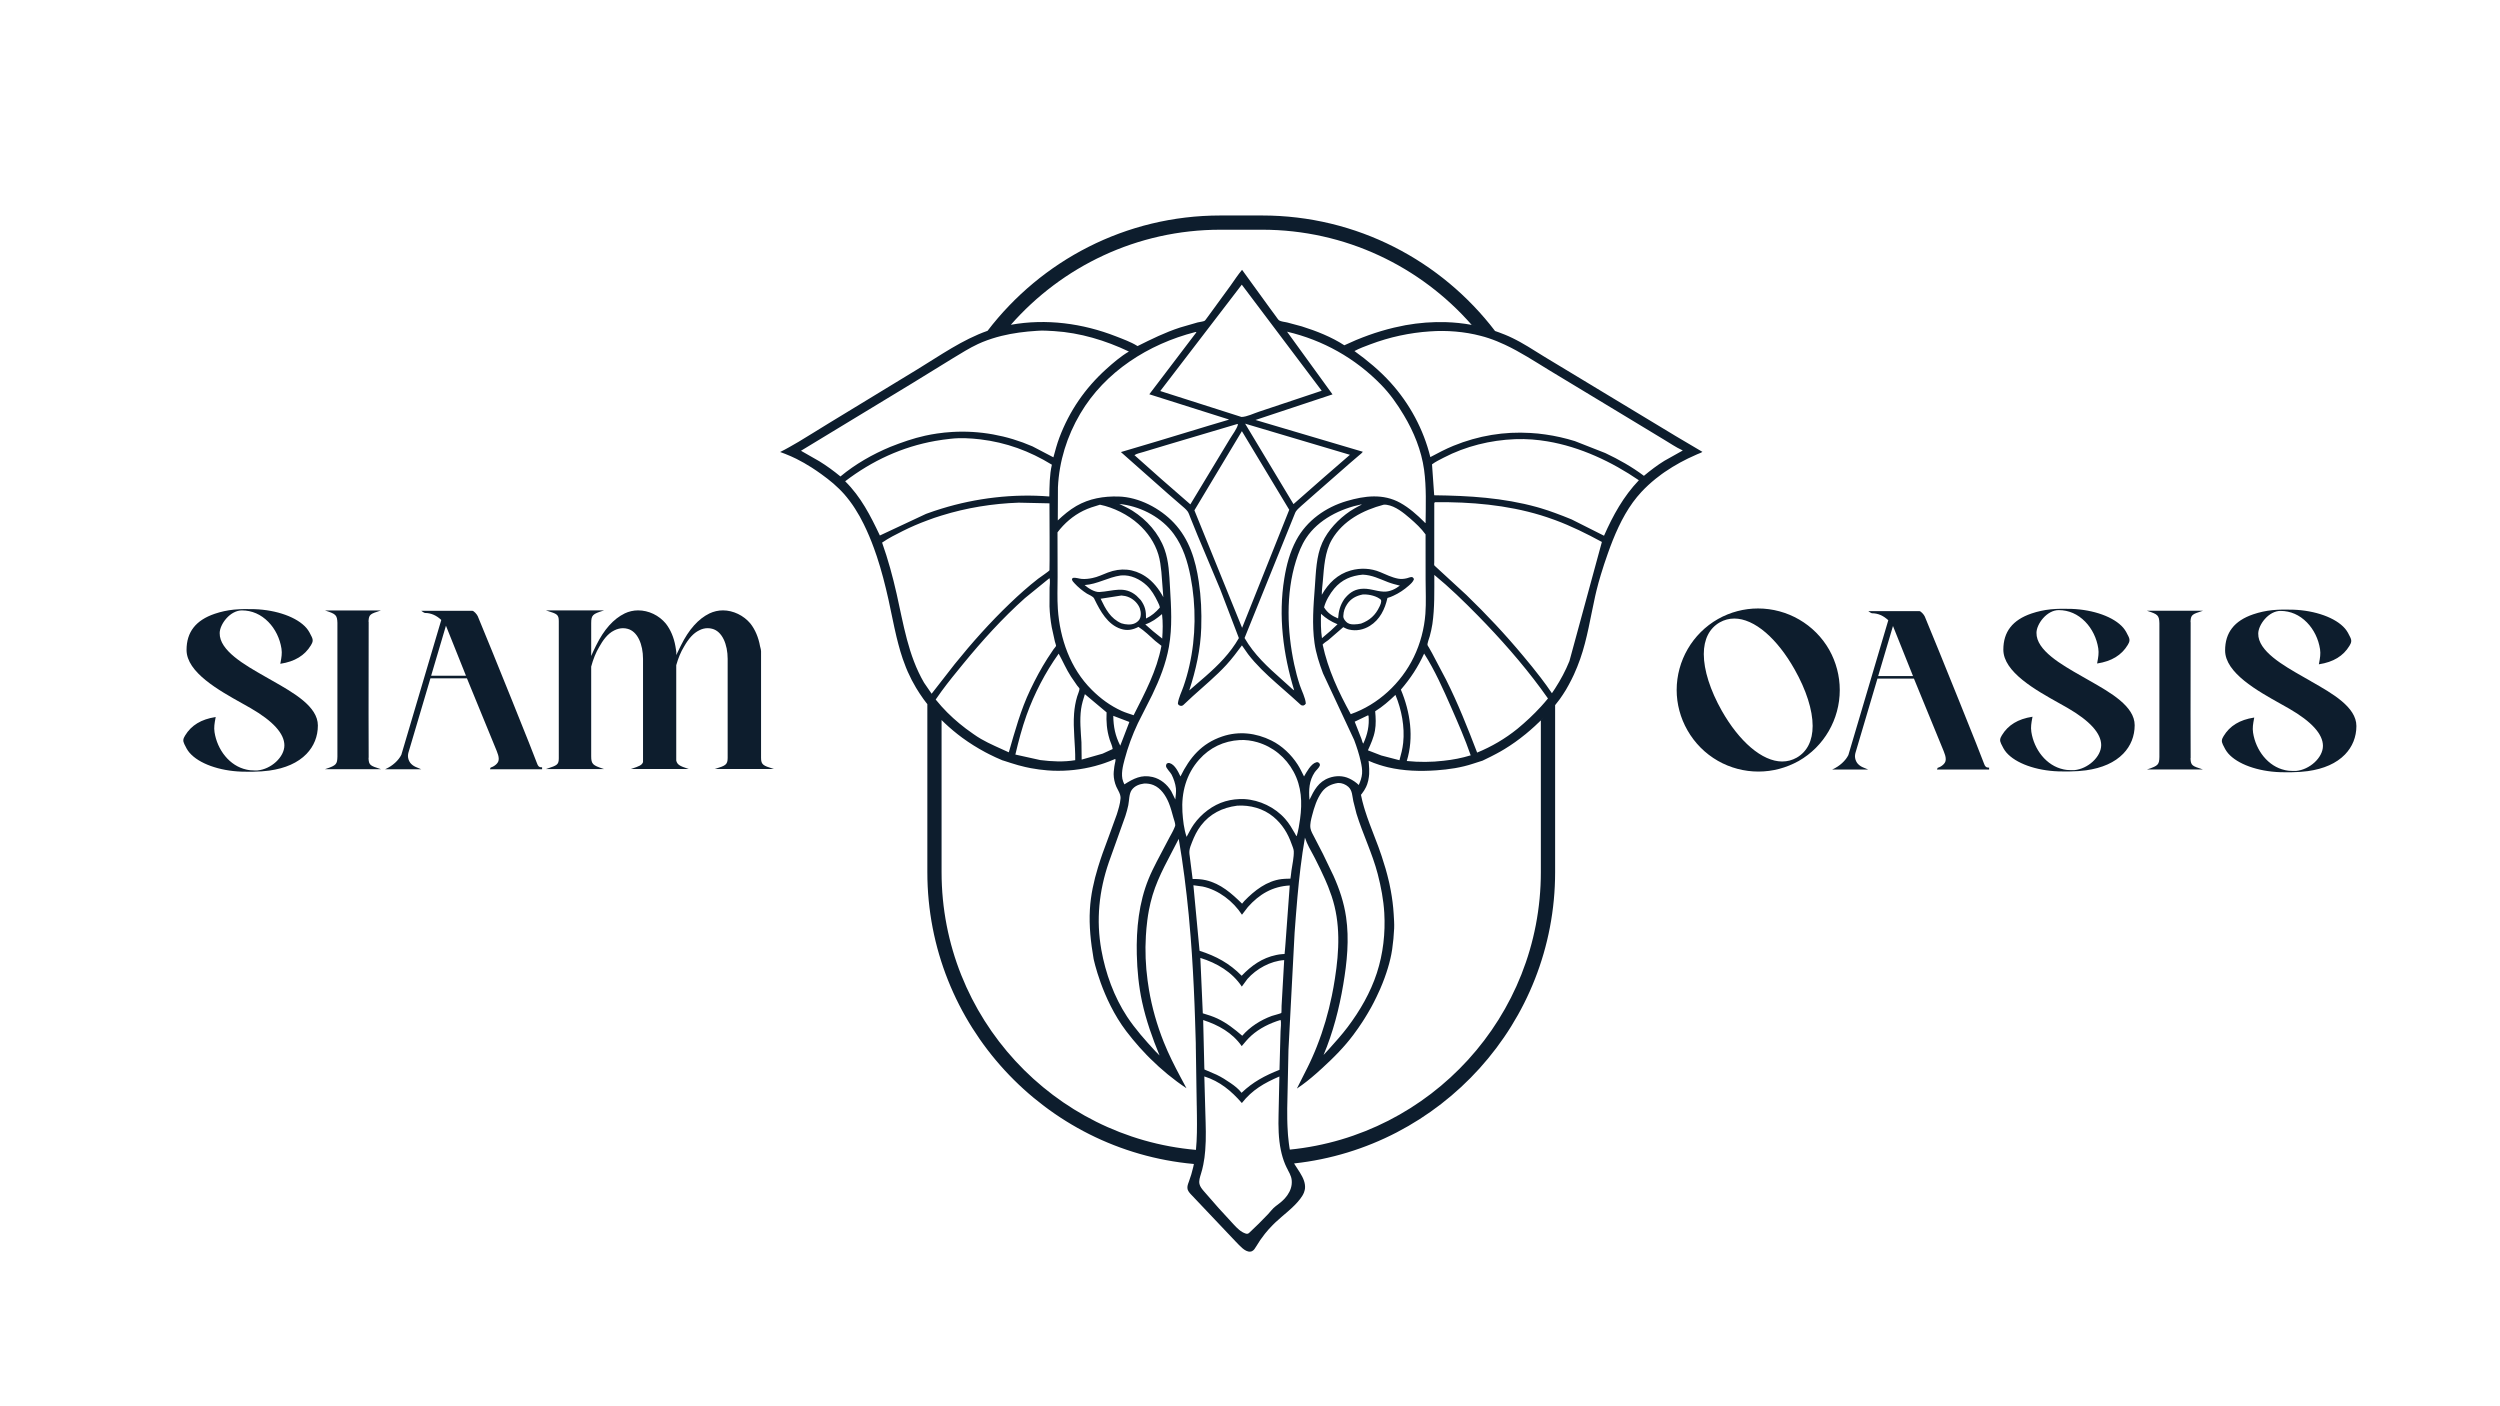 <?xml version="1.0" encoding="UTF-8"?>
<svg id="_Слой_1" data-name="Слой 1" xmlns="http://www.w3.org/2000/svg" version="1.1" viewBox="0 0 1920 1080">
  <defs>
    <style>
      .cls-1 {
        fill: #0d1d2d;
        stroke-width: 0px;
      }
    </style>
  </defs>
  <g>
    <g>
      <path class="cls-1" d="M250.32,590.48l-.77.25h43.05l-.77-.25c-7.2-2.34-8.49-2.77-8.77-7.69v-.75s.08-.22.08-.22v-.03c-.06-1.2-.08-21.65-.08-33.73,0-11.54.02-69.17.08-70.29v-.03s-.08-.22-.08-.22v-.75c.28-4.93,1.57-5.36,8.77-7.7l.77-.25h-43.05l.77.25c7.44,2.42,8.65,3.25,8.81,9.31v69.67s0,33.1,0,33.1c-.15,5.61-.76,6.7-8.81,9.32Z"/>
      <path class="cls-1" d="M381.32,576.36l.21.54c.74,1.89,1.5,3.85,1.5,5.96,0,.13-.03.3-.06.48-.04.23-.09.5-.09.75-.32,2.05-3,4.46-5.99,5.35l-.06.02-.57,1.33h40.07v-1.51h-.75c-1.48,0-2.45-.93-3.15-3.03-1.1-3.63-35.56-89.18-45.52-113.02-.66-1.48-3.01-4.13-4.17-4.13h-39.2l.31.23c.2.15,1.92,1.43,2.57,1.43,4.52,0,8.72,1.81,12.48,5.37l-30.67,103.55c-2.18,4.35-6.75,8.51-11.94,10.85l-.55.25h27.74l-4.33-1.81c-1.69-.77-3.09-1.86-4.16-3.23-1.09-1.56-1.69-3.41-1.69-5.23,0-.76.16-1.54.31-2.3l16.96-57.27h28.03l22.72,55.41ZM357.87,518.98h-26.76l11.38-38.44,15.38,38.44Z"/>
      <path class="cls-1" d="M479.73,471.14c-8.55,4.14-15.91,12.39-21.88,24.53l-.47.94c-1.26,2.52-2.27,4.71-3.34,7.21v-25.24c0-6.23,1.26-7.08,9.11-9.54l.8-.25h-44.71l1.09.34c7.3,2.28,8.82,2.76,8.82,7.89v105.37c0,4.95-1.49,5.45-8.67,7.84l-1.19.4h44.61l-.76-.25c-7.85-2.62-9.11-3.49-9.11-9.7v-68.72c1.53-5.78,3.62-10.9,6.22-15.23,2.52-4.49,6.11-9.97,11.48-12.57,2.23-1.11,4.52-1.7,6.65-1.7,1.26,0,2.49.16,3.55.46,3.7.94,6.78,3.78,8.9,8.21,1.94,4.05,3.01,9.34,3.01,14.89v79.31c-.89,2.36-2.93,3.14-8.64,5.04l-.76.25h44.63l-.77-.25c-6.26-2.03-8.2-3.11-8.95-6.27v-73.24c1.56-5.53,3.49-10.16,5.91-14.14,3.61-6.41,7.41-10.53,11.64-12.58,2.03-1.1,4.34-1.7,6.48-1.7,1.26,0,2.49.16,3.55.46,3.7.94,6.78,3.78,8.9,8.21,1.94,4.05,3.01,9.34,3.01,14.89v76.06c0,5.25-1.74,5.99-9.11,8.29l-.81.25h45.49l-.81-.25c-7.37-2.3-9.11-3.04-9.11-8.29v-81.83c0-1-.29-2.08-.57-3.12-.07-.27-.15-.54-.21-.8-1.17-6.7-3.72-12.71-7.35-17.36-5.18-6.28-13.28-10.18-21.14-10.18-3.54,0-7.11.81-10.34,2.35-8.55,4.14-15.91,12.39-21.88,24.53l-.47.94c-.41.87-.83,1.71-1.27,2.59-.63,1.26-1.28,2.55-1.9,3.96,0-.19.01-.37.02-.55.04-.8.07-1.55-.04-2.38-.08-.63-.2-1.31-.31-1.96-.11-.65-.23-1.32-.31-1.94-1.17-6.7-3.71-12.7-7.35-17.36-5.26-6.37-13.22-10.18-21.3-10.18-3.54,0-7.11.81-10.34,2.35Z"/>
      <path class="cls-1" d="M145.63,578.16c7.09,8.23,22.78,13.9,39.97,14.46,2.15.05,3.94.08,5.58.08.58,0,1.14,0,1.7,0h.08c.34,0,.68-.01,1.03-.02h.4c4.64-.08,8.68-.36,12.38-.86,12.43-1.72,22.05-6.03,28.6-12.79,5.73-5.92,8.76-13.49,8.76-21.86,0-14.52-18.45-25.01-34.73-34.26-1.08-.62-2.16-1.23-3.22-1.83-.89-.51-1.81-1.03-2.73-1.56-15.58-8.87-34.98-19.9-34.73-33.31,0-3.31,1.99-7.7,5.07-11.19,3.47-3.94,7.81-6.21,11.89-6.23.05,0,.1,0,.15,0,7.63,0,14.65,3.07,20.32,8.89,5.27,5.41,8.83,12.69,10.03,20.49.57,3.68-.04,6.95-.68,10.42-.06.34-.13.69-.19,1.03l-.03.18.18-.03c10.94-1.7,18.56-6.33,23.3-14.15,1.5-2.48,1.91-3.95.59-6.66-1.09-2.24-2.22-4.56-4.03-6.66-7.09-8.23-22.78-13.9-39.97-14.46-5.09-.12-10.12-.19-15.74.36-5.07.52-9.89,1.57-14.73,3.2-14.54,4.96-21.61,14.04-21.61,27.76,0,17.19,24.81,31.04,42.93,41.15,2.26,1.26,4.4,2.46,6.36,3.59,17.15,9.92,25.85,19.53,25.85,28.56s-10.26,18.32-20.7,19.24c-.84,0-1.66,0-2.45,0-.94.02-1.91-.04-2.88-.14h-.16c-.16-.03-.32-.05-.49-.08l-.23-.03c-.37-.05-.74-.11-1.1-.17-.29-.05-.57-.1-.85-.16-.07-.01-.14-.03-.21-.05l-.14-.03c-6.26-1.39-11.92-5-16.37-10.44-4.18-5.1-7.05-11.6-8.07-18.3-.57-3.69.04-6.97.68-10.43l.22-1.19-.18.03c-10.94,1.7-18.57,6.33-23.3,14.15-1.5,2.48-1.91,3.95-.59,6.66,1.09,2.24,2.22,4.56,4.03,6.66Z"/>
    </g>
    <g>
      <path class="cls-1" d="M1412.94,529.94c0-10.82-2.81-21.51-8.12-30.93-11.13-19.56-32.08-31.71-54.66-31.71-10.72,0-21.36,2.81-30.77,8.12-19.56,11.13-31.71,32.02-31.71,54.51,0,10.75,2.86,21.45,8.28,30.92,5.58,9.81,13.67,17.93,23.39,23.47,9.45,5.39,20.21,8.24,31.12,8.24s21.36-2.81,30.92-8.12c19.46-11.08,31.55-31.96,31.55-54.51ZM1392.11,557.53c0,11.34-4.24,19.76-12.25,24.36-3.46,1.95-7.21,2.94-11.16,2.94-7.54,0-15.88-3.74-24.13-10.8-7.96-6.82-15.64-16.54-22.2-28.1-8.94-15.8-13.86-31.27-13.86-43.58,0-11.34,4.24-19.76,12.25-24.36,3.46-1.95,7.21-2.95,11.16-2.95,7.6,0,15.97,3.74,24.19,10.82,7.91,6.81,15.57,16.58,22.14,28.24,8.94,15.8,13.86,31.22,13.86,43.42Z"/>
      <path class="cls-1" d="M1494.19,584.32c-.32,2.05-3,4.46-5.99,5.35l-.06.02-.57,1.33h40.07v-1.51h-.75c-1.48,0-2.45-.93-3.15-3.03-1.1-3.63-35.56-89.19-45.52-113.02-.66-1.48-3.01-4.13-4.17-4.13h-39.2l.31.23c.2.15,1.92,1.43,2.57,1.43,4.52,0,8.72,1.81,12.48,5.37l-30.67,103.55c-2.18,4.35-6.75,8.51-11.94,10.85l-.55.25h27.74l-4.33-1.81c-1.69-.77-3.09-1.85-4.16-3.23-1.09-1.56-1.69-3.41-1.69-5.23,0-.76.16-1.54.31-2.3l16.96-57.27h28.03l22.72,55.41.21.54c.74,1.9,1.5,3.85,1.5,5.96,0,.13-.03.3-.06.48-.04.23-.09.5-.09.75ZM1469.19,519.21h-26.76l11.38-38.44,15.38,38.44Z"/>
      <path class="cls-1" d="M1691.11,469.31l.77-.25h-43.05l.77.25c7.44,2.42,8.65,3.25,8.81,9.31v69.67s0,33.1,0,33.1c-.15,5.61-.76,6.7-8.81,9.32l-.77.25h43.05l-.77-.25c-7.2-2.34-8.49-2.77-8.77-7.69v-.75s.08-.22.08-.22v-.03c-.06-1.2-.08-21.65-.08-33.73,0-11.54.02-69.17.08-70.29v-.03s-.08-.22-.08-.22v-.75c.28-4.93,1.57-5.36,8.77-7.7Z"/>
      <path class="cls-1" d="M1540.93,577.96c7.09,8.23,22.78,13.9,39.97,14.46,2.14.05,3.93.08,5.56.08.59,0,1.16,0,1.72-.01h.08c.33,0,.66-.01.99-.02h.44c4.64-.08,8.68-.36,12.38-.86,12.43-1.73,22.05-6.03,28.6-12.79,5.73-5.92,8.76-13.49,8.76-21.86,0-14.52-18.45-25-34.73-34.25-1.09-.62-2.16-1.23-3.22-1.84-.89-.51-1.8-1.03-2.73-1.56-15.59-8.87-34.98-19.9-34.73-33.32,0-3.31,1.99-7.7,5.07-11.19,3.47-3.94,7.81-6.21,11.89-6.23.05,0,.1,0,.15,0,7.63,0,14.65,3.07,20.32,8.89,5.27,5.41,8.83,12.69,10.03,20.49.57,3.68-.04,6.95-.68,10.42-.06.34-.13.69-.19,1.03l-.03.18.18-.03c10.94-1.7,18.56-6.33,23.3-14.15,1.5-2.48,1.91-3.95.59-6.66-1.09-2.24-2.22-4.56-4.03-6.66-7.09-8.23-22.78-13.9-39.97-14.46-5.09-.12-10.12-.19-15.74.36-5.07.52-9.89,1.57-14.73,3.2-14.54,4.96-21.61,14.04-21.61,27.76,0,17.19,24.81,31.04,42.93,41.15,2.26,1.26,4.4,2.46,6.36,3.59,17.15,9.92,25.85,19.53,25.85,28.56s-10.26,18.32-20.7,19.24c-.84,0-1.66,0-2.45,0-.95,0-1.92-.04-2.88-.14-.03,0-.06,0-.08,0h-.07c-.17-.02-.33-.05-.5-.07l-.22-.03c-.37-.05-.74-.1-1.1-.17-.29-.05-.57-.1-.85-.16-.07-.01-.15-.03-.22-.05l-.13-.03c-6.26-1.39-11.92-5-16.37-10.44-4.18-5.1-7.05-11.6-8.07-18.3-.57-3.69.04-6.97.68-10.44l.22-1.19-.18.03c-10.94,1.7-18.57,6.33-23.3,14.15-1.5,2.48-1.91,3.95-.59,6.66,1.09,2.24,2.22,4.56,4.03,6.67Z"/>
      <path class="cls-1" d="M1775.01,523.3c-1.08-.62-2.16-1.23-3.22-1.83-.89-.51-1.81-1.03-2.73-1.56-15.58-8.87-34.98-19.9-34.73-33.31,0-3.31,1.99-7.7,5.07-11.19,3.47-3.94,7.81-6.21,11.89-6.23.05,0,.1,0,.15,0,7.63,0,14.65,3.07,20.32,8.89,5.27,5.41,8.83,12.69,10.03,20.49.57,3.69-.04,6.96-.68,10.43l-.22,1.2.18-.03c10.94-1.7,18.56-6.33,23.3-14.15,1.5-2.48,1.91-3.95.59-6.66-1.09-2.24-2.22-4.56-4.03-6.66-7.09-8.23-22.78-13.9-39.97-14.46-5.09-.12-10.12-.19-15.74.36-5.07.52-9.89,1.57-14.73,3.2-14.54,4.96-21.61,14.04-21.61,27.76,0,17.19,24.81,31.04,42.93,41.15,2.26,1.26,4.4,2.46,6.36,3.59,17.15,9.92,25.85,19.53,25.85,28.56s-10.26,18.32-20.7,19.24c-.84,0-1.66,0-2.45,0h-.14c-.91,0-1.83-.05-2.75-.14-.03,0-.06,0-.08,0h-.07c-.17-.02-.34-.05-.51-.07l-.21-.03c-.37-.05-.74-.1-1.1-.17-.29-.05-.57-.1-.85-.16-.07-.01-.15-.03-.22-.05l-.14-.03c-6.26-1.39-11.92-5-16.37-10.44-4.18-5.1-7.05-11.6-8.07-18.3-.57-3.69.04-6.96.68-10.42.06-.34.13-.68.19-1.03l.03-.18-.18.03c-10.94,1.7-18.57,6.33-23.3,14.15-1.5,2.48-1.91,3.95-.59,6.66,1.09,2.24,2.22,4.56,4.03,6.67,7.09,8.23,22.78,13.9,39.97,14.46,2.14.05,3.93.08,5.56.08.59,0,1.16,0,1.72-.01h.08c.33,0,.66-.01.99-.02h.44c4.64-.08,8.68-.36,12.38-.86,12.43-1.73,22.05-6.03,28.6-12.79,5.73-5.92,8.76-13.49,8.76-21.86,0-14.52-18.45-25-34.73-34.25Z"/>
    </g>
  </g>
  <path class="cls-1" d="M1285.99,334.32l-57.22-34.56-15.16-9.17-25.12-15.16c-1.01-.6-2-1.2-3.01-1.83-4-2.46-7.99-5.01-12.01-7.44-2.03-1.2-4.05-2.38-6.1-3.53-1.01-.55-2.05-1.09-3.09-1.64-.85-.44-1.7-.88-2.55-1.29-1.94-.96-3.91-1.83-5.91-2.65-1.48-.6-3.01-1.2-4.52-1.75-1.04-.38-2.08-.74-3.12-1.09-.74-.27-1.48-.52-2.24-.74.77.22,1.51.47,2.24.71-41.16-53.88-106.04-88.69-178.92-88.69h-31.99c-72.82,0-137.65,34.75-178.81,88.56-19.38,6.81-36.31,18.88-53.83,29.55l-67.95,41.35c-7.74,4.68-15.43,9.63-23.26,14.28-2.35,1.4-4.71,2.76-7.09,4.08-2.38,1.34-4.76,2.63-7.2,3.83.58.19,1.12.41,1.7.63.85.27,1.67.6,2.49.93.03,0,.03.03.03.03,1.4.55,2.76,1.09,4.13,1.72,1.37.6,2.74,1.23,4.05,1.89,4.05,2.03,7.96,4.27,11.77,6.7,2.52,1.61,4.98,3.31,7.42,5.06,1.61,1.18,3.23,2.35,4.79,3.58,1.56,1.2,3.09,2.46,4.6,3.75,1.48,1.29,2.93,2.63,4.35,4.02.63.6,1.23,1.23,1.81,1.83.6.6,1.2,1.23,1.78,1.92.08.11.16.22.27.3.08.08.16.19.27.3.27.33.55.66.82.99.27.3.55.63.82.96,1.64,2,3.17,4.02,4.6,6.1.63.93,1.26,1.86,1.86,2.82,2.46,3.8,4.65,7.74,6.65,11.85,2.96,5.99,5.56,12.18,7.83,18.44.77,2.11,1.51,4.21,2.22,6.32,3.61,10.89,6.46,22.03,8.95,33.19,2.11,9.47,3.89,19.1,6.16,28.6.93,3.8,1.92,7.58,3.01,11.3.58,1.86,1.15,3.72,1.78,5.56.77,2.27,1.61,4.52,2.49,6.7.44,1.09.9,2.19,1.37,3.26.96,2.13,1.97,4.24,3.01,6.29,1.07,2.05,2.19,4.08,3.37,6.05,1.78,2.96,3.67,5.83,5.69,8.65.68.93,1.37,1.86,2.08,2.76.27.38.58.77.9,1.12v129.03c0,117.23,90.12,213.84,204.7,224.15-.16.77-.33,1.56-.49,2.35-.88,3.78-1.97,7.55-3.39,11.33-.66,1.75-1.37,3.58-1.01,5.39.03.22.11.44.16.66.16.41.36.82.57,1.2.44.71.99,1.4,1.56,2.03.19.22.41.41.6.63,11.36,12.01,22.74,24,34.1,35.99.85.88,1.67,1.75,2.52,2.6.85.88,1.7,1.7,2.6,2.46l.03.03c1.72,1.48,3.97,2.87,6.08,2.63.47-.03.9-.16,1.34-.36,1.45-.71,2.33-2.19,3.15-3.58,2-3.42,4.27-6.68,6.73-9.77,1.86-2.33,3.83-4.54,5.94-6.65.68-.71,1.4-1.4,2.11-2.08,6.35-5.99,13.66-11.06,18.99-17.98,1.18-1.53,2.27-3.2,2.98-5.01.22-.6.41-1.2.55-1.83.08-.41.16-.82.22-1.23.19-2-.11-3.91-.74-5.83-1.45-4.43-4.73-8.65-7.25-12.75-.14-.22-.25-.41-.36-.66,112.58-12.26,200.45-107.93,200.45-223.71v-128.26c1.23-1.48,2.41-2.98,3.53-4.54,1.67-2.33,3.26-4.76,4.76-7.22.74-1.26,1.45-2.54,2.16-3.83,1.4-2.54,2.71-5.17,3.94-7.8,1.81-3.97,3.45-8.02,4.87-12.1,5.45-15.49,7.94-32.32,11.52-48.33.3-1.37.63-2.74.96-4.1,1.01-4.1,2.13-8.18,3.37-12.23,1.61-5.42,3.42-10.78,5.28-16.06,4.79-13.63,10.84-27.91,19.38-39.63,2-2.74,4.16-5.34,6.46-7.85,3.37-3.61,7.06-7.01,10.95-10.15,1.56-1.26,3.15-2.46,4.76-3.64.79-.57,1.61-1.15,2.44-1.72h.03c1.89-1.31,3.8-2.54,5.72-3.72,1.94-1.2,3.91-2.35,5.91-3.42,1.97-1.09,3.97-2.11,5.99-3.09l7.12-3.26c.33-.14.66-.27,1.01-.41.33-.14.68-.25,1.01-.41.71-.27,1.37-.6,1.94-1.01l-21.43-12.67ZM937.27,176.42h31.99c64.09,0,121.72,28.32,160.99,73.09,1.12.19,2.27.41,3.39.68-1.12-.25-2.24-.47-3.37-.66-.36-.05-.71-.14-1.04-.19-1.34-.25-2.68-.47-4.02-.66-1.7-.25-3.39-.47-5.09-.63-3.12-.33-6.24-.52-9.36-.63-10.51-.36-21.07.47-31.44,2.35-2.93.55-5.86,1.18-8.78,1.86-3.31.79-6.57,1.67-9.8,2.63-3.23.96-6.43,2-9.61,3.15-3.17,1.15-6.29,2.35-9.41,3.64h-.03c-3.12,1.31-6.18,2.68-9.25,4.13,0,0-.03,0-.03-.03-9.85-6.4-21.43-10.97-32.62-14.48l-11.08-2.98c-.41-.11-.9-.19-1.48-.3-1.12-.19-2.44-.41-3.5-.74-.55-.16-1.01-.36-1.34-.57-.19-.11-.38-.3-.57-.52-.3-.36-.63-.77-.9-1.15-.19-.27-.38-.55-.55-.77-.08-.14-.16-.25-.22-.33l-4.95-6.73-21.29-29.36c-3.2,3.8-5.94,8.05-8.84,12.12l-10.84,14.86v.03l-7.2,9.85c-.08.08-.19.25-.3.38-.11.16-.25.36-.38.55-.11.11-.19.25-.27.36-.19.25-.38.49-.57.68-.16.19-.33.33-.47.38-.16.08-.36.14-.55.22-.41.14-.85.25-1.31.33-1.2.25-2.52.41-3.45.66l-13.41,3.89c-11.6,3.78-21.81,8.84-32.67,14.26l-.36-.22c-2.46-1.53-5.17-2.79-7.94-3.97-2.76-1.18-5.56-2.22-8.26-3.28-25.61-10.02-53.64-13.77-80.76-8.89,39.27-44.72,96.87-73.01,160.94-73.01ZM1075.87,529.63c7.47-8.7,13.08-17.24,17.87-27.69,8.21,12.83,14.59,27.31,20.74,41.24,5.36,12.23,10.65,24.27,15.02,36.92-6.84,2.08-13.71,3.42-20.82,4.16-9.33,1.12-18.94,1.15-28.27.19,5.58-18.12,2.68-37.63-4.54-54.81ZM1033.76,704.14c-1.59-10.97-5.09-21.4-9.63-31.5l-8.1-16.83-6.49-12.56c-1.12-2.19-2.74-4.79-3.12-7.22-.47-3.15.49-6.68,1.26-9.69,1.61-6.29,3.67-12.83,7.53-18.12,3.04-4.1,7.28-6.08,12.23-6.87l.36-.03c2.76-.08,5.66,1.12,7.72,2.96,3.15,2.85,2.98,7.14,3.83,11.03l2.41,9.52c4.84,15.74,12.2,30.51,16.36,46.52,2.52,9.8,4.41,19.65,5.01,29.77.9,15.49-.88,31.31-5.69,46.11-4.87,15-13,29.04-22.47,41.6-4.43,5.88-9.41,11.36-14.31,16.86l-4.16,4.52c7.25-17.19,12.04-35.71,15.11-54.07,2.9-17.19,4.71-34.64,2.16-51.99ZM1036.25,597.91c-4.84-2.33-10.51-2.3-15.52-.49-8.18,2.96-11.55,9.5-15.05,16.83-.63-7.58-.33-14.67,4.05-21.18,1.07-1.56,3.07-3.15,3.78-4.84.44-1.07.08-1.34-.41-2.3-.98-.49-1.15-.77-2.24-.47-4.08,1.12-7.42,7.47-9.36,10.86-1.56-3.06-3.04-6.27-4.9-9.14-4.87-7.58-12.01-14.45-20.14-18.44-11.88-5.91-25.15-7.44-37.82-3.12-15.79,5.36-24.87,16.09-32.05,30.7-1.61-3.39-4.24-9.03-8.18-10.21-.93-.27-1.4-.16-2.24.25-.47.66-.66,1.07-.68,1.86-.05,1.72,3.48,4.98,4.35,6.76,1.53,3.09,2.9,7.01,3.26,10.45.3,2.79-.19,5.77-.47,8.57l-3.12-6.35c-3.15-5.25-8.21-9.44-14.23-10.89-8.67-2.05-14.67,1.18-21.76,5.64l-.63-1.45-.38-.96c-1.86-5.06-.11-11.88,1.23-16.88,2.52-9.5,5.94-18.72,10.13-27.61l11.03-21.84c5.69-11.82,10.51-23.94,12.83-36.92,2.71-15.16,1.72-30.54.82-45.81-.57-9.71-.85-19.81-4.19-29.06-4.41-12.29-13.6-22.63-24.55-29.56-3.23-2.05-6.76-3.64-10.21-5.28l2.63.33c15.13,2.27,30.1,10.26,39.22,22.74,7.14,9.8,10.59,21.04,12.89,32.78,4.35,22.19,4.13,46.38-.9,68.41-1.2,5.39-2.71,10.67-4.52,15.9-1.34,3.94-3.78,8.76-4.27,12.81-.11.82.27.96.77,1.59.77.36,1.23.6,2.11.49.96-.14,1.61-.96,2.3-1.59l6.18-5.77c8.68-7.88,17.9-15.46,25.83-24.08,4.32-4.73,8.16-9.82,11.96-14.97l4.73,6.76c3.09,4.05,6.6,7.88,10.18,11.49,7.31,7.36,15.43,14.07,23.15,20.99l5.47,4.93c.52.47,1.7,1.67,2.33,1.89.38.11.82.11,1.23.16,1.15-.44,1.26-.52,1.97-1.53-.27-4.38-3.2-9.88-4.6-14.09-1.72-5.2-3.17-10.62-4.32-16.01-5.45-25.5-6.49-54.35,1.34-79.44,1.92-6.16,4.24-12.18,7.8-17.57,9.39-14.28,26.41-22.63,42.74-25.94-.27.49-1.5.99-2.05,1.26-2.35,1.31-4.68,2.49-6.92,4.02-8.81,5.99-16.97,14.5-21.37,24.27-4.65,10.26-4.87,22.91-5.69,33.99-1.07,14.39-2.27,28.62-.25,43.02,1.15,8.02,3.67,15.71,6.51,23.26l23.94,51.2c2.03,5.45,3.86,11.03,5.09,16.72.63,2.87,1.23,6.08.98,9.06-.25,3.06-1.29,5.99-2.54,8.78-2.11-2.05-4.62-3.72-7.28-4.98ZM953.63,803.43c2.33-2.76,4.6-5.56,7.28-7.99,6.49-5.8,14.26-9.58,22.52-12.1.77,1.34.08,6.81.03,8.62l-.82,29.66c-11.19,4.43-20.39,9.3-29.14,17.65-2.19-2.9-5.28-5.31-8.26-7.36-3.5-2.44-7.09-4.68-10.89-6.51l-9.33-4.02-.11-1.48-.88-36.51c11.71,3.8,22.44,9.74,29.61,20.03ZM923.75,778.22l-1.89-42.55c12.67,3.94,24.44,10.81,31.85,22.03l4.3-5.86c6.92-7.85,17.71-13.79,28.24-14.48l-2,35.27c-.03.6,0,5.09-.19,5.34-.25.33-6.46,1.97-7.33,2.27-8.54,3.12-16.75,8.32-22.69,15.22-5.97-5.12-11.85-9.8-18.99-13.19-3.64-1.72-7.44-2.9-11.3-4.05ZM986.55,732.66c-.08.05-1.7.08-1.83.11-1.59.08-3.12.36-4.65.68-10.73,2.24-18.96,8.13-26.46,15.93-9.44-9.61-19.62-15.08-32.35-19.18l-4.73-50.33,7.14.99c12.23,2.63,23.43,11.3,30.16,21.65l4.54-5.91c8.76-9.85,18.88-15.84,32.15-16.56l-3.26,44.52c-.08.99-.6,8.02-.71,8.1ZM989.81,674.83c-1.83.05-3.69.08-5.5.3-11.44,1.4-20.88,8.81-28.62,16.78l-1.78,2.11c-8.05-7.91-16.42-15.35-27.72-18.01-3.48-.82-6.73-.96-10.26-.96l-2.14-16.88c-.22-1.53-.47-3.12-.33-4.65.22-2.24,1.12-4.49,1.94-6.54,1.81-4.68,3.86-8.98,6.92-12.97,6.92-9.06,16.5-13.76,27.64-15.22l.11-.03c9.93-.63,20.17,2.11,27.89,8.54,6.81,5.66,11.17,12.75,14.04,21.04.57,1.61,1.53,3.67,1.61,5.36.19,4.68-1.12,10.21-1.78,14.89-.19,1.34-.66,6.13-.79,6.21-.03.03-1.07.03-1.23.03ZM991.12,634.42c-1.23-1.92-2.6-3.8-4.1-5.5-7.8-8.89-19.59-14.53-31.36-15.22-5.01-.19-9.82.3-14.64,1.7-9.58,2.76-18.42,9.61-24.16,17.68-2.11,2.98-3.78,6.4-5.56,9.63-2.05-6.1-2.79-12.78-3.2-19.18-.88-14.83,2.87-28.98,12.89-40.23,8.15-9.17,18.85-14.23,31.06-14.94,4.52-.25,9.19.38,13.52,1.64,12.04,3.5,21.95,11.66,27.91,22.69,6.21,11.49,6.7,23.56,4.98,36.26-.6,4.41-1.31,8.95-2.6,13.22-.55-.3-.99-1.45-1.31-2l-3.42-5.75ZM873.07,733.01c.27,12.1,1.48,24.57,4.05,36.4,3.07,14.12,7.91,27.91,13.44,41.21l-3.23-3.28c-7.77-8.4-15.43-16.99-21.76-26.57-10.02-15.27-16.5-33.28-19.73-51.23-4.1-23.04-1.81-45.32,5.77-67.37l12.7-35.52c.85-2.71,1.64-5.45,2.22-8.24.74-3.61.52-8.89,2.71-11.82,2.33-3.12,5.8-4.35,9.5-4.84,2.46-.05,4.73.22,7.03,1.15,5.75,2.3,9.55,8.13,11.82,13.63,1.53,3.69,2.52,7.61,3.59,11.44.49,1.7,1.37,4,1.42,5.75.03.52-.52,1.67-.71,2.16-1.01,2.49-2.44,4.87-3.72,7.25l-9.8,18.61c-2.22,4.32-4.38,8.65-6.21,13.16-7.5,18.31-9.55,38.48-9.09,58.12ZM852.08,567.56c.71,2.41,2.19,5.23,2.46,7.69l-7.74,3.56-16.09,4.57-.16-13.3c-.52-8.48-1.45-17.1-.27-25.59.55-3.89,1.72-7.64,2.9-11.38l16.67,13.98c-.33,7.14.14,13.63,2.24,20.47ZM838.45,529.74c-16.47-16.31-24.46-39.27-26.02-62.01-.55-8.16-.22-16.47-.19-24.63l-.08-34.26c5.17-6.9,12.01-12.78,19.76-16.58,4.1-2.03,8.48-3.34,12.86-4.65,10.4,2.11,21.56,7.69,29.44,14.78,7.09,6.35,12.59,14.26,15.38,23.4,1.34,4.38,1.86,9,2.35,13.52l1.48,19.32c-3.31-6.16-7.91-12.15-13.82-16.01-9-5.91-18.83-6.7-28.82-2.9-3.97,1.51-7.74,3.42-11.93,4.24-2.68.55-5.25.85-7.99.66-1.94-.11-4.93-1.23-6.73-.79-.55.16-.63.55-.9.99.16,1.29,1.09,2.16,1.92,3.09,2.74,3.01,6.16,5.8,9.58,7.99,1.72,1.07,4.76,2,5.64,3.89l.25.55c4.38,8.98,10.04,19.35,20.14,22.63,4.9,1.61,9.14.79,13.57-1.51,4.68,3.01,8.78,7.09,12.92,10.81l4.73,3.72c-3.56,19.16-12.67,36.1-21.37,53.31-3.07-1.07-6.24-1.97-9.2-3.31-8.81-4.02-16.15-9.44-22.96-16.23ZM825.78,583.82c-8.84,1.48-17.98,1.04-26.82-.08l-19.16-4.24c2.41-10.23,5.06-20.36,8.59-30.24,5.97-16.58,14.42-32.92,24.68-47.26,3.23,5.88,5.77,11.93,9.44,17.6l4.73,6.9c.3.38,1.75,2,1.81,2.38.16,1.07-1.42,4.73-1.78,5.99-1.31,4.32-2.03,8.67-2.38,13.16-.9,11.88,1.04,23.86.88,35.79ZM953.77,331.12l36.37,60.4-36.2,90.66-36.64-90.25,36.48-60.81ZM914.2,387.36l-22.33-19.46-20.61-18.34c1.72-1.23,4.79-1.78,6.87-2.44l18.47-5.56,53.53-15.9.66.14c-.79,3.64-4.35,8.05-6.27,11.33l-30.32,50.22ZM956.26,325.37l80.48,23.92-20.22,17.54-23.12,20.33-37.14-61.79ZM953.47,320.23l-62.39-19.92,62.61-81.69,61.38,81.47-48.14,16.09c-4.08,1.31-9.25,3.94-13.46,4.05ZM882.67,302.8l61.11,19.35c-.19.33-.77.38-1.1.49l-14.09,4.19-39,11.82-28.73,8.54,36.2,32.05,10.04,8.7c1.64,1.45,3.61,2.98,4.93,4.73.96,1.29,1.61,3.5,2.24,5.04l5.5,13.55,17.38,41.35,14.31,37.44c-6.65,11.63-15.6,20.58-25.56,29.34l-12.56,10.86c5.12-15.63,8.7-31.58,9.22-48.11.38-12.04-.11-23.48-1.89-35.41-2.44-16.64-7.28-32.62-19.07-45.13-10.59-11.25-26.93-19.87-42.58-20.28-11.41-.3-22.39,1.51-32.4,7.28-5.25,3.04-9.85,6.95-14.23,11.08l.11-25.42c.93-20.06,6.95-39.27,17.13-56.54,19.05-32.32,52.38-53.45,88.25-62.67.63-.14.3-.16.99.11l-36.2,47.64ZM876.02,460.78l-3.2-3.26c-9.28-7.85-17.9-3.48-28.46-2.85-3.69.22-8.7-2.96-11.38-5.34,9.82-.63,18.06-6.02,27.72-7.36l.47-.03c7.14-.63,14.37,2.87,19.48,7.66,3.67,3.45,6.29,8.05,8.46,12.56.6,1.29,1.59,3.06,1.64,4.49-3.31,3.69-6.1,6.16-10.59,8.37.05-5.86-.68-9.44-4.13-14.26ZM875.69,474.44c-.6,1.89-2.19,3.28-3.91,4.16-3.12,1.56-7.33,1.12-10.54.11-8.4-3.67-12.18-10.95-15.95-18.88l15.98-2.49,2.9.41c4.3.99,7.99,3.64,10.26,7.47,1.56,2.6,2.19,6.27,1.26,9.22ZM892.44,471.62c.77,6.27.57,12.51.14,18.8l-7.03-5.64-5.97-5.23c5.17-1.81,8.7-4.46,12.86-7.94ZM867.35,554.48l-4.76,12.42-2.24,5.77c-3.89-7.72-5.2-14.34-5.36-22.91l12.37,4.71ZM1045.01,452.27c-5.47.66-9.22,3.53-12.53,7.72-3.28,4.87-4.38,9.09-4.82,14.97-4.6-1.92-8.13-4.21-10.78-8.51,1.2-4.9,4.57-10.56,7.8-14.42,5.86-6.92,13.03-9.88,21.89-10.7,7.22.3,12.75,3.2,19.38,5.75,2.98,1.15,6.02,1.92,9.14,2.68-3.45,2.68-7.91,4.82-12.37,4.62-6.13-.25-11.3-2.9-17.71-2.11ZM1059.4,465.98c-2.98,6.4-7.47,10.48-14.09,12.92-1.75.38-3.5.6-5.31.63-2.52.03-4.46-.27-6.29-2.16-.98-1.04-2.13-2.52-2.05-4.05l.03-.44c.16-3.34,1.04-6.08,2.9-8.87,2.85-4.32,7.01-6.46,11.96-7.44l1.04-.03c4.05-.08,10.02,1.29,13,4.13.55,1.7-.47,3.78-1.18,5.31ZM1027.22,479.44l-5.2,4.9-6.76,5.77c-.96-6.24-.85-12.4-.74-18.69,4.05,3.67,7.64,5.91,12.7,8.02ZM1019.99,491.73l11.63-10.07c1.42.74,2.82,1.45,4.41,1.83,5.47,1.34,11.25.16,16.01-2.82,7.72-4.79,11.6-12.86,13.52-21.45,1.59-.36,3.12-1.04,4.57-1.7,4.38-2,8.15-4.54,11.77-7.72,1.53-1.34,3.23-2.85,3.97-4.79-.19-1.15-.36-1.09-1.29-1.83-1.48-.11-2.65.55-4.05.9-2.13.57-4.62.74-6.79.33-4.76-.9-9.28-3.15-13.71-5.01-7.22-3.04-15.13-3.39-22.66-1.29-10.04,2.79-17.19,9.82-22.22,18.69-.05-3.48.49-7.03.79-10.51.9-10.59,1.48-22.52,6.95-31.88,8.54-14.61,23.92-22.58,39.71-26.79.85-.08,1.61-.05,2.46.08,6.62.99,12.92,6.16,17.84,10.4,4.32,3.75,8.59,7.69,11.93,12.34l.03,34.7c0,8.65.47,17.57-.16,26.19-.85,11.44-3.89,23.01-8.92,33.33-9.69,19.98-27.39,36.48-48.41,43.81-9.39-16.99-17.51-34.4-21.59-53.45,1.07-1.29,2.85-2.3,4.21-3.31ZM1045.58,567.42l-5.17-13.16,10.21-4.9.44.38c.66,7.66-.85,14.39-4.05,21.35-.52-.3-1.18-2.96-1.42-3.67ZM1055.95,561.16c.9-4.93.63-9.96.19-14.91,5.86-3.61,10.59-7.88,15.57-12.56,4.71,11.36,7.22,24.49,5.94,36.78-.47,4.57-1.64,9-2.87,13.38l-13.96-3.64-10.26-3.97c2.22-4.9,4.43-9.74,5.39-15.08ZM1094.87,401.64c-.49.11-.71-.44-1.04-.77-5.53-5.5-11.6-10.89-18.47-14.7-13.05-7.22-27.26-5.45-41.08-1.37-16.2,4.76-30.68,15-38.75,30.05-4.95,9.28-7.53,19.13-9.19,29.45-4.71,28.79-.85,58.15,7.58,85.87-1.26-.63-2.41-1.94-3.48-2.87l-6.08-5.47c-10.84-9.61-21.18-19.1-28.54-31.83l38.8-95.97c.85-2.19,3.07-3.94,4.79-5.53l10.86-9.58,26.6-23.32,6.68-5.72c1.01-.9,2.35-1.78,3.09-2.93l-82.43-24.41,59.16-19.65-34.92-48.16c27.61,6.49,52.24,20.31,72.05,40.56,6.95,7.06,12.62,15.13,17.68,23.62,7.66,12.78,13.46,27.04,15.52,41.87,1.83,13.46,1.29,27.28,1.15,40.86ZM645.47,365.93c-5.12-4.21-10.56-8.21-16.23-11.69l-14.09-8.05,85.3-51.75,31.39-19.32c6.32-3.8,12.59-7.8,19.27-10.92,1.15-.55,2.33-1.04,3.5-1.53,4.82-1.94,9.69-3.5,14.61-4.71,8.87-2.19,17.95-3.31,27.17-3.89,4.32-.38,8.92-.03,13.25.22,19.92,1.26,39.35,7.14,57.36,15.68-6.27,3.69-12.1,8.7-17.49,13.57-16.23,14.67-28.21,32.13-35.93,52.6-1.86,4.95-3.17,9.99-4.57,15.08l-16.06-8.4c-19.59-8.51-40.58-12.31-61.6-11.08-3.89.22-7.8.63-11.69,1.2-3.04.44-6.1,1.01-9.14,1.67-9.2,2.03-18.01,5.14-26.76,8.59-13.66,5.69-26.9,13.24-38.28,22.71ZM649.08,369.62c20.72-15.82,43.79-26.46,69.15-30.98,3.83-.68,7.74-1.23,11.69-1.64.08,0,.16-.03.25-.03,7.28-.85,15.3-.41,22.58.44,20.09,2.41,37.9,8.95,55.09,19.48-1.83,7.94-1.83,16.31-1.97,24.41-27.42-2.24-56.21,1.15-82.73,9.33-3.69,1.12-7.36,2.35-10.95,3.67-.36.14-.68.25-1.04.38l-35.41,16.58c-7.25-15.27-14.5-29.61-26.65-41.65ZM712.18,527.96l-2.52-3.67c-12.23-21.07-15.74-44.72-21.02-68.11-3.04-13.44-6.57-26.44-11.19-39.46,4.95-3.42,10.51-6.24,15.9-8.92,6.1-3.06,12.4-5.77,18.83-8.13,3.61-1.4,7.25-2.63,10.95-3.75,19.18-5.97,39.24-9.19,59.22-9.88l23.64.52c.05,3.17.22,50.95,0,51.42-.38.77-7.58,5.58-8.67,6.46-7.61,5.91-14.78,12.34-21.73,18.99-15.24,14.61-29.09,30.13-42.36,46.58l-10.1,12.97-7.64,9.8-3.31-4.82ZM723.13,530.84c5.28-7.22,11.03-14.23,16.64-21.07,14.7-17.92,30.02-34.89,47.34-50.38l18.85-15.35c.77,1.48.16,5.61.11,7.36l-.05,14.39c.19,5.36.77,10.67,1.72,15.93l2.41,10.97c.11.49.99,2.96.9,3.34-.14.55-1.51,2.05-1.89,2.57l-4.68,7.03c-4.98,7.8-9.25,15.84-13.24,24.19-7.36,15.46-11.74,31.61-16.47,47.97-7.2-3.39-14.42-6.27-21.32-10.26-4.08-2.35-7.85-5.23-11.66-7.96-6.65-5.04-13.03-10.75-18.66-17.02-1.56-1.72-3.06-3.5-4.52-5.31,1.45-2.16,2.98-4.3,4.52-6.4ZM918.49,883.11c-109.33-9.52-195.36-101.55-195.36-213.32v-116.8c.77.77,1.56,1.53,2.35,2.3,4.3,4.05,8.78,7.8,13.49,11.27,5.64,4.13,11.58,7.85,17.79,11.17,1.04.55,2.08,1.09,3.12,1.61,1.56.79,3.15,1.56,4.76,2.3,1.61.74,3.23,1.45,4.87,2.13v.03s.03,0,.08.03c.11.03.33.08.6.19.16.03.33.08.49.14.25.08.49.16.77.25.22.05.47.14.71.22.47.14.96.3,1.45.47.41.11.82.25,1.2.38.38.11.71.22.98.33.41.11.68.22.71.22,3.59,1.18,7.25,2.19,10.95,3.04,1.4.3,2.82.6,4.21.88,4.24.79,8.54,1.37,12.83,1.7,1.34.11,2.68.19,4.05.25,10.84.41,21.89-.79,32.48-3.61,1.56-.41,3.09-.85,4.62-1.34.9-.27,1.78-.57,2.65-.88,2.6-.9,5.2-1.89,7.72-3.01l.47-.19h.03c.08.11.11.25.14.38.16.79-.16,2.05-.38,3.01-.05.25-.11.49-.14.68-.11.6-.22,1.23-.33,1.83v.05c-.19,1.29-.36,2.57-.44,3.86-.05.63-.08,1.26-.08,1.89.03,3.2.77,6.62,2.03,9.55.96,2.22,2.3,4.08,2.93,6.27.11.44.22.88.27,1.31.08.52.11,1.07.05,1.64-.08,1.01-.22,2.03-.41,3.04v.03c-.19,1.01-.41,2.03-.68,3.04-.25,1.01-.55,2.03-.85,3.01-.27,1.01-.6,2-.9,2.96l-5.99,16.5c-1.7,4.49-3.37,9-4.98,13.55-.52,1.53-1.04,3.04-1.56,4.57-.68,2.03-1.34,4.05-1.94,6.1-3.2,10.51-5.58,21.24-6.21,32.29-.74,12.78.68,25.23,2.82,37.82,0,0,6.21,30.76,25.09,55.69,1.59,2.08,3.23,4.16,4.93,6.21,1.67,2.05,3.42,4.08,5.2,6.08,1.78,2,3.61,3.97,5.47,5.88.93.99,1.89,1.94,2.85,2.87,8.57,8.51,17.95,16.26,27.8,22.77-1.56-2.93-3.12-5.83-4.65-8.7-4.65-8.73-9.06-17.43-12.78-26.74-5.17-12.97-9.06-26.52-11.38-40.34-.41-2.3-.74-4.62-1.04-6.95-1.53-11.36-2-22.82-1.31-34.23.25-3.97.57-7.94,1.09-11.88.33-2.63.74-5.23,1.23-7.83.74-3.91,1.67-7.77,2.82-11.6,4.62-15.32,12.94-29.04,20.09-43.24,1.67,9.66,3.12,19.37,4.38,29.12,1.29,9.77,2.35,19.57,3.31,29.36.55,5.69,1.04,11.38,1.48,17.08.68,8.57,1.26,17.13,1.72,25.67.49,8.57.9,17.13,1.23,25.67.14,3.53.27,7.06.38,10.59.25,6.46.44,12.89.6,19.32,0,0,.03,1.48.03,3.89.03.36.03.71.03,1.09.03,1.04.03,2.19.05,3.45.03.77.03,1.59.03,2.44,0,.41.03.85.03,1.29,0,1.01.03,2.05.05,3.12.03.71.03,1.42.03,2.13.05,4.02.11,8.29.19,12.34.03.74.03,1.48.03,2.19,0,1.07.03,2.11.05,3.15.05,3.28.08,6.21.14,8.48.03.74.03,1.4.03,1.97,0,.88.03,1.56.03,2.05.03.47.03.71.03.74.05,2.44.08,4.9.11,7.33.11,8.89.11,17.68-.74,26.41ZM989.07,898.55c2.13,3.91,3.42,6.57,2.93,11.08-.44,4-2.49,7.66-5.17,10.65-2.13,2.35-4.63,4.27-7.17,6.13-2.24,1.67-3.89,4.05-5.83,6.1-4.57,4.84-9.3,9.52-14.2,14.07-.41.41-.85.79-1.42.93-.52.14-1.1,0-1.61-.16-3.64-1.2-6.43-4.05-9.03-6.84-7.88-8.37-15.57-16.94-23.04-25.7-1.4-1.64-2.85-3.39-3.34-5.5-.57-2.57.36-5.2,1.12-7.72.74-2.35,1.34-4.73,1.81-7.12.74-3.58,1.2-7.2,1.48-10.86.82-9.58.38-19.35.11-28.84l-.79-28.08c11.9,3.75,20.8,11.17,28.82,20.44,7.94-10.13,17.21-15.38,28.82-20.39l-.63,29.31c-.22,8.95-.11,18.42,1.78,27.39.77,3.69,1.83,7.28,3.28,10.75.63,1.48,1.34,2.93,2.11,4.35ZM991.83,888.37c.3,1.07.66,2.05,1.01,2.98-.38-.9-.71-1.92-1.01-2.98ZM1183.37,553.22v116.58c0,110.89-84.7,202.34-192.79,213.1-.05-.27-.08-.55-.14-.82-.08-.44-.16-.88-.22-1.34-.14-.9-.27-1.83-.38-2.76-.25-1.83-.44-3.69-.6-5.56-.05-.66-.11-1.31-.14-1.92-.14-1.75-.22-3.48-.3-5.12-.03-.47-.05-.9-.05-1.31-.03-.49-.03-.96-.05-1.45-.03-1.12-.08-2.19-.08-3.2-.08-3.75-.05-6.68-.03-8.02l.96-45.29,4.71-89.81c.33-4.6.68-9.19,1.04-13.76.36-4.57.74-9.17,1.15-13.74,1.37-15.22,3.09-30.35,5.75-45.54l.11.38c1.53,4.71,4.27,9.36,6.68,13.85.36.66.68,1.29,1.01,1.92,1.34,2.65,2.65,5.28,3.94,7.94,1.29,2.65,2.52,5.34,3.72,8.02.79,1.81,1.56,3.61,2.3,5.42.96,2.44,1.86,4.9,2.71,7.39,6.98,20.77,5.86,42.12,2.54,63.43-.68,4.43-1.48,8.87-2.38,13.24-2.71,13.14-6.43,26.02-11.36,38.48v.03c-1.07,2.76-2.22,5.53-3.45,8.24v.03c-.6,1.37-1.2,2.74-1.86,4.08-.63,1.37-1.26,2.68-1.94,4.02l-8.21,16.28c5.25-3.45,10.15-7.42,14.89-11.58,1.56-1.4,3.15-2.79,4.68-4.21,2.19-2,4.32-4.02,6.46-6.08,1.04-1.01,2.11-2.05,3.15-3.12,1.01-1.04,2.05-2.08,3.06-3.15,2.03-2.13,4-4.32,5.91-6.57,1.64-1.94,3.26-3.94,4.82-6.02.11-.14.22-.3.36-.44.05-.08.11-.16.16-.22.05-.08.11-.16.16-.25,1.18-1.56,2.3-3.15,3.39-4.68,1.07-1.56,2.11-3.09,3.12-4.62.6-.9,1.18-1.83,1.75-2.74,1.7-2.71,3.28-5.39,4.73-7.99.14-.27.27-.52.44-.77.63-1.18,1.23-2.33,1.83-3.45.14-.27.27-.55.41-.82.66-1.26,1.26-2.49,1.83-3.69.98-2.03,1.89-4,2.74-5.91,2.65-6.08,4.57-11.55,5.94-16.09.38-1.29.71-2.49,1.04-3.61.77-2.85,1.29-5.23,1.64-7.03.44-2.16.63-3.53.68-3.97.74-5.28,1.29-10.65,1.51-15.95.16-3.67-.14-7.42-.36-11.08-.36-6.13-1.15-12.15-2.24-18.09-.33-1.83-.71-3.64-1.09-5.45-.14-.52-.25-1.01-.36-1.53-.74-3.26-1.61-6.49-2.52-9.71-.93-3.23-1.94-6.43-3.01-9.63-.77-2.19-1.53-4.41-2.3-6.6-.44-1.12-.85-2.22-1.26-3.34-.57-1.53-1.15-3.04-1.75-4.57-1.34-3.42-2.65-6.87-3.94-10.32-1.29-3.48-2.52-6.95-3.61-10.48-.25-.77-.49-1.56-.71-2.33-.93-3.15-1.72-6.32-2.35-9.52l.58-.68c1.4-1.75,2.49-3.53,3.34-5.31.33-.71.6-1.42.88-2.13.63-1.83,1.07-3.72,1.29-5.64.11-.71.16-1.42.22-2.16.14-2.6,0-5.34-.25-8.18-.08-.68-.14-1.37-.22-2.05l.03.03c2.68,1.18,5.39,2.22,8.13,3.09,2.24.71,4.46,1.34,6.73,1.89,12.1,2.85,24.63,3.23,37.16,2.35,9.5-.66,19.13-2.08,28.19-5.09l7.33-2.35c.85-.41,1.72-.82,2.57-1.26,1.29-.63,2.57-1.26,3.86-1.89,1.42-.71,2.82-1.45,4.21-2.19,2.11-1.12,4.16-2.27,6.21-3.53,2.79-1.7,5.53-3.5,8.18-5.39,2.65-1.89,5.23-3.86,7.74-5.91h.03c2.52-2.08,4.98-4.19,7.36-6.38,1.56-1.45,3.09-2.9,4.6-4.38v-.03c.82-.79,1.64-1.59,2.44-2.41-.79.82-1.61,1.64-2.44,2.44ZM1183.37,542.74c-5.58,6.1-11.6,11.71-18.03,17.02-9.39,7.58-19.76,13.66-30.9,18.23-7.28-18.94-14.75-37.93-23.89-56.04l-10.73-20.36-2.46-4.38c-.25-.44-.96-1.4-1.04-1.81-.25-1.31,1.34-5.36,1.72-6.73.82-3.06,1.56-6.24,2.03-9.39,1.81-12.48,1.45-25.18,1.48-37.76,11.79,9.66,22.74,20.36,33.41,31.2,17.16,17.51,33.8,36.29,48.41,56.1,1.86,2.52,3.69,5.06,5.47,7.61-1.78,2.16-3.59,4.27-5.47,6.32ZM1205.31,507.74c-2.98,7.42-6.71,14.31-11,20.99-.79,1.23-1.61,2.46-2.44,3.67-2.71-4.02-5.56-7.96-8.51-11.82-4.32-5.69-8.87-11.22-13.44-16.69-13.68-16.45-28.38-32.13-43.76-46.99l-23.73-21.84c-.14-.16-.88-.79-.96-1.01-.14-.38.03-1.7.03-2.13v-6.43l.03-39.3.66-.52c27.42-.25,54.87,2.05,81.17,10.04,1.59.49,3.15.99,4.71,1.51,2.11.71,4.19,1.42,6.24,2.19,12.45,4.62,24.22,10.43,35.93,16.8l-24.93,91.54ZM1231.89,411.44l-24.9-12.53c-4.19-1.7-8.4-3.39-12.67-4.93-3.61-1.34-7.25-2.57-10.95-3.67-1.01-.3-2.03-.6-3.04-.88-25.94-7.17-52.08-8.73-78.87-9.06l-1.67-23.75c2.71-2.05,5.94-3.58,8.95-5.14,16.86-8.78,35.9-13.46,54.87-14.2,4.38-.16,8.76-.08,13.11.25,3.89.3,7.74.77,11.6,1.42,25.23,4.21,49.59,15.71,70.33,29.88-11.88,12.45-19.87,26.98-26.76,42.61ZM1278.43,353.78c-5.66,3.5-10.81,7.42-15.9,11.66-9.11-6.87-19.38-12.64-29.66-17.49l-23.4-9.19c-7.47-2.3-14.94-4-22.44-5.06-3.89-.57-7.77-.99-11.66-1.18-19.95-1.23-39.82,1.97-59.14,9.85-6.1,2.49-11.9,5.58-17.73,8.68-5.2-21.24-15.95-41.16-30.65-57.36-8.29-9.11-17.65-16.88-27.64-24.08,3.83-2.08,8.21-3.67,12.29-5.2,14.67-5.53,30.16-8.89,45.81-9.91,12.64-.93,26.44.14,38.94,3.45,2.05.52,4.08,1.12,6.05,1.78,4.3,1.42,8.46,3.15,12.51,5.04,11.74,5.5,22.63,12.62,33.77,19.43l60.72,36.7,27.72,16.78c4.54,2.68,9.03,5.83,13.82,8.02l.55.27-13.96,7.83Z"/>
</svg>